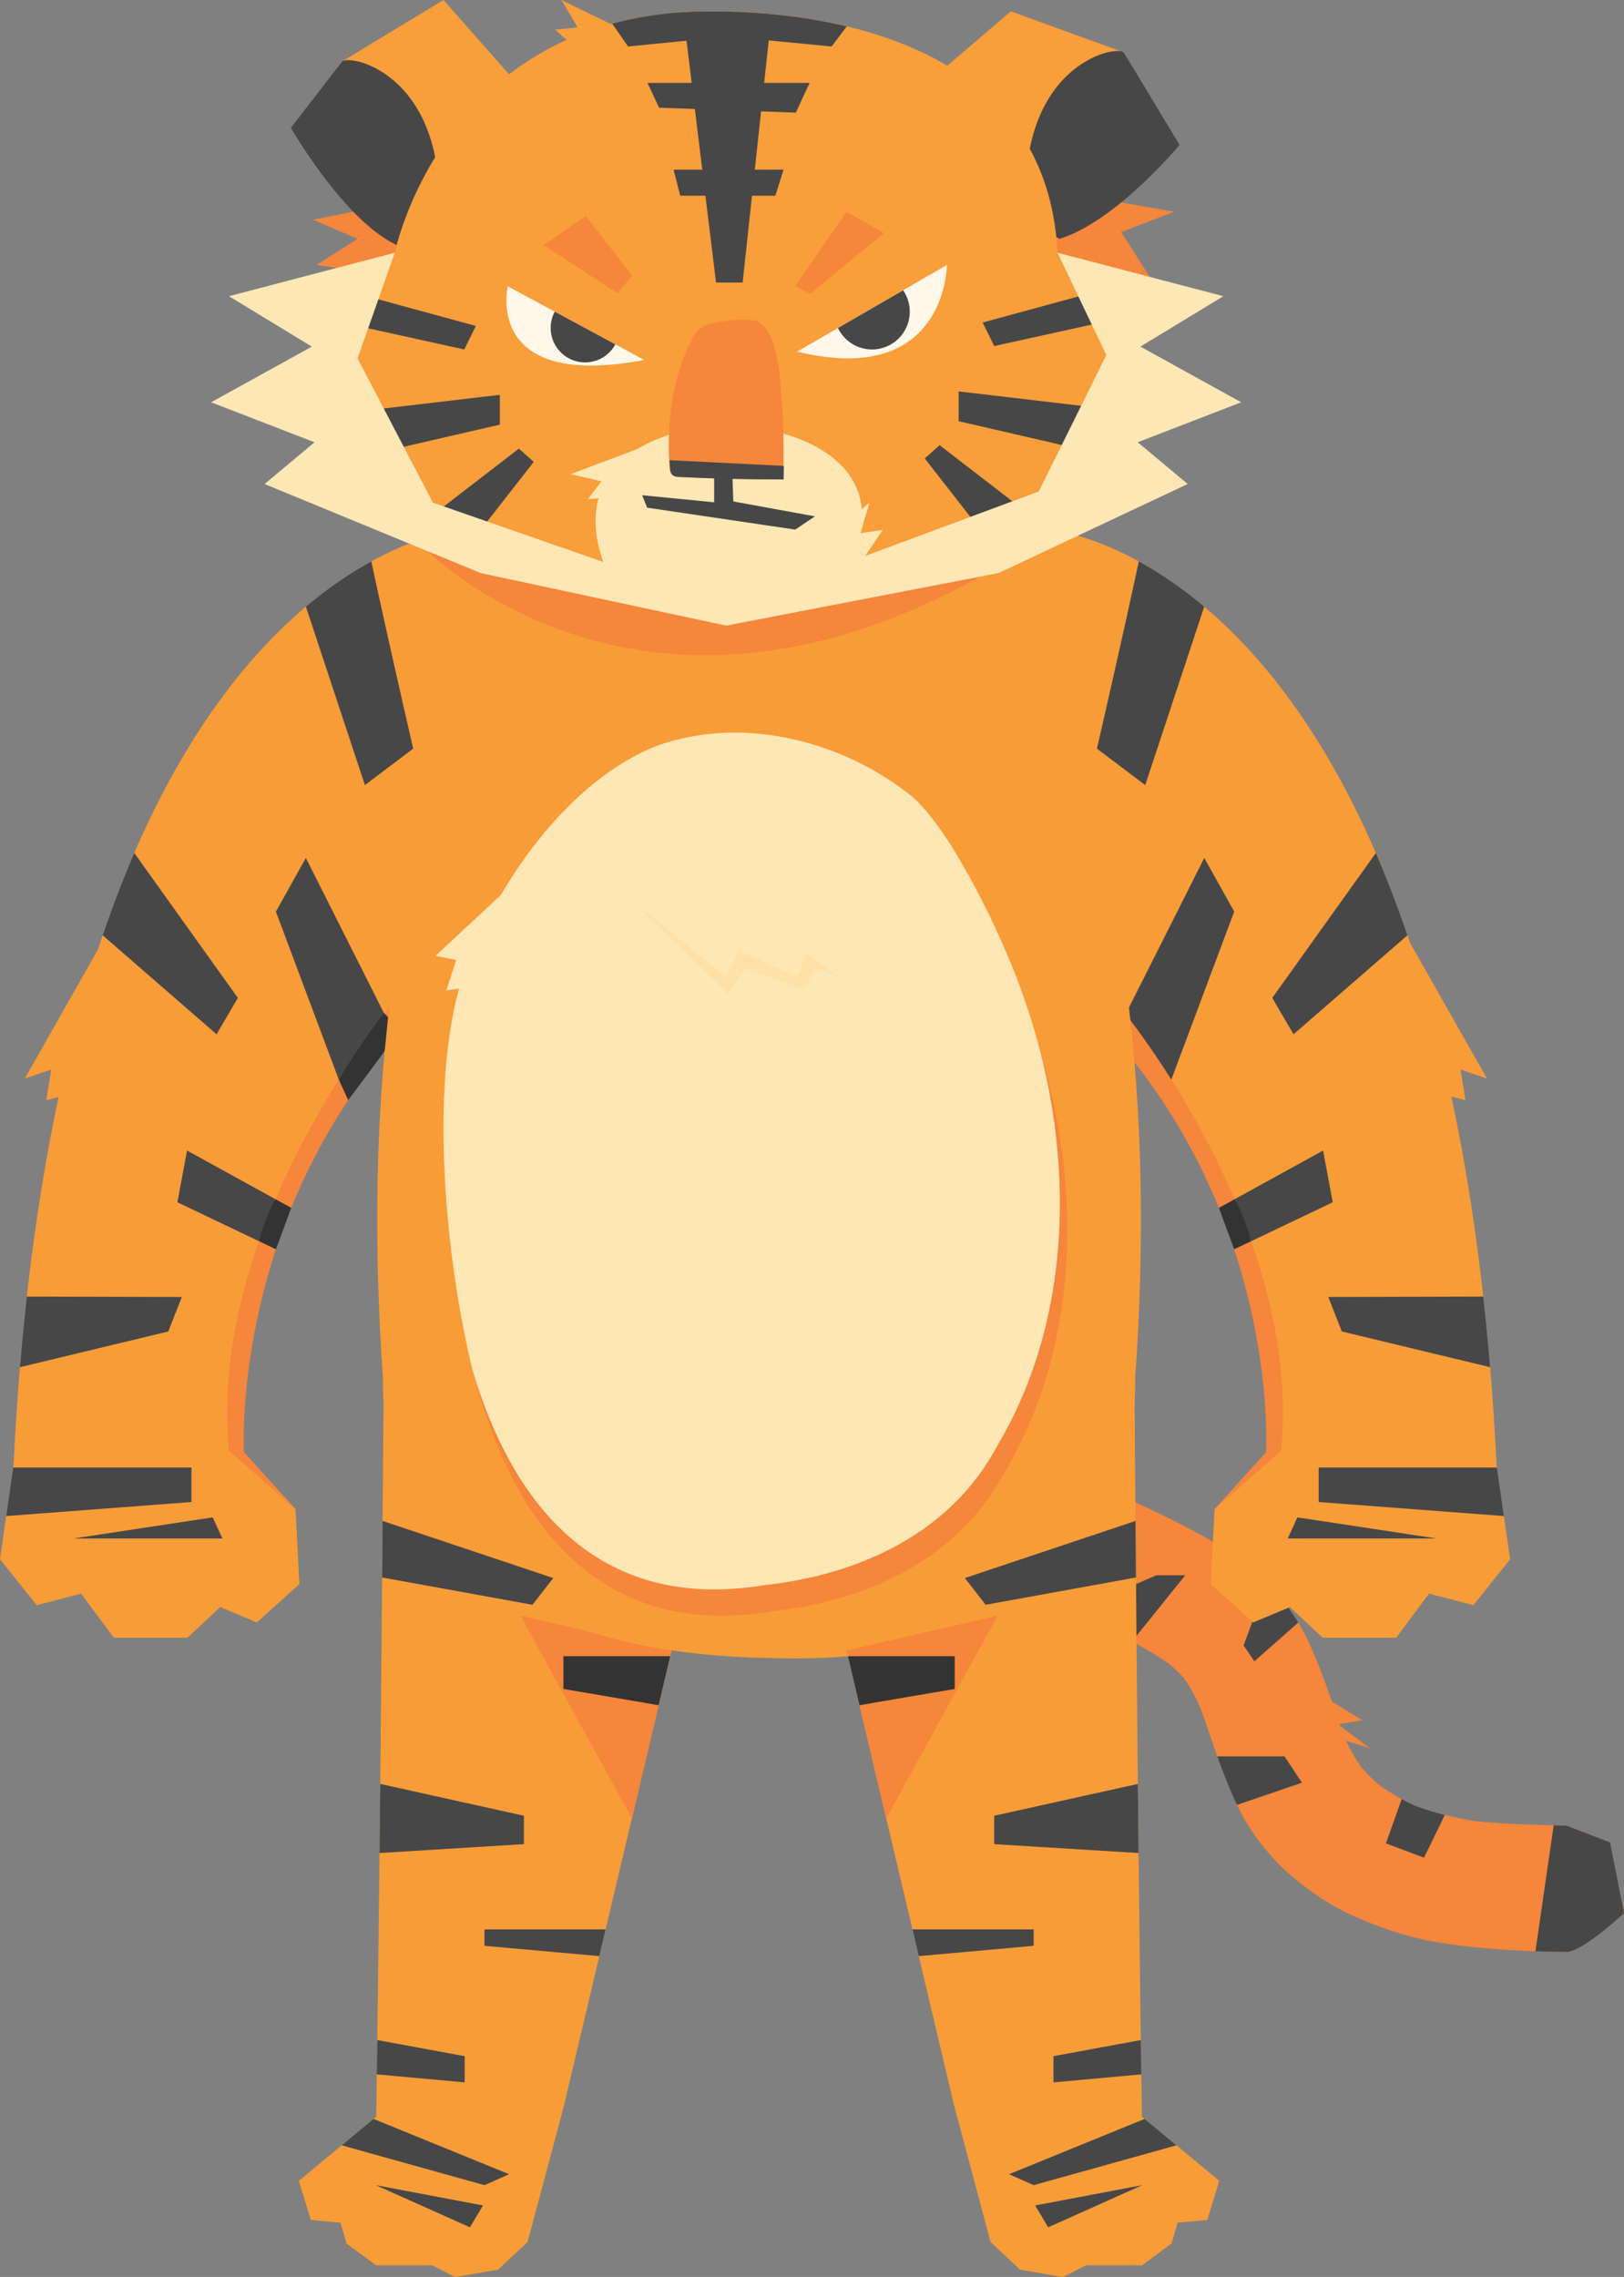 <?xml version="1.0" encoding="UTF-8"?>
<svg id="_레이어_2" data-name="레이어 2" xmlns="http://www.w3.org/2000/svg" xmlns:xlink="http://www.w3.org/1999/xlink" viewBox="0 0 449.67 630.43">
  <rect x="0" y="0" width="449.67" height="630.43" fill="#808080" stroke="none"/>
  <defs>
    <style>
      .cls-1 {
        fill: #333;
      }

      .cls-1, .cls-2, .cls-3, .cls-4, .cls-5, .cls-6, .cls-7, .cls-8, .cls-9 {
        stroke-width: 0px;
      }

      .cls-2 {
        fill: #f89e3a;
      }

      .cls-10 {
        clip-path: url(#clippath);
      }

      .cls-3 {
        fill: none;
      }

      .cls-4 {
        fill: #fce7b5;
      }

      .cls-5 {
        fill: #f89c38;
      }

      .cls-11 {
        clip-path: url(#clippath-1);
      }

      .cls-12 {
        clip-path: url(#clippath-4);
      }

      .cls-13 {
        clip-path: url(#clippath-3);
      }

      .cls-14 {
        clip-path: url(#clippath-2);
      }

      .cls-6 {
        fill: #f5863b;
      }

      .cls-7 {
        fill: #fff8ea;
      }

      .cls-8 {
        fill: #474748;
      }

      .cls-9 {
        fill: #ffe1a8;
      }
    </style>
    <clipPath id="clippath">
      <path class="cls-3" d="M433.68,505.47s-15.78-.25-25.2-1.24c-5.69-.91-11.29-2.26-16.68-4.28-3.45-1.59-6.76-3.46-9.85-5.66-1.8-1.54-3.5-3.21-5.05-5-1.61-2.33-3-4.79-4.21-7.34l6.72,2.15-8.29-6.2c-.07-.18-.14-.37-.2-.55l6.32-1.06-8.46-5.18c-.03-.08-.05-.16-.08-.24-1.87-5.53-3.92-10.97-6.36-16.28-2.41-5.26-5.68-9.96-9.46-14.34-1.57-1.82-3.33-3.47-5.2-4.99-2.98-2.41-6.03-4.75-9.28-6.79-8.82-5.54-18.46-10-27.93-14.28-10.93-4.95-22.06-9.5-33.38-13.5-11.35-4.01-34.58-10.35-34.58-10.35l-13.48,1.76-8.04,10.46,1.76,13.48,10.46,8.04s36.02,10.39,53.33,17.57c6.63,2.86,13.19,5.89,19.64,9.13,5.97,3,12.05,6.02,17.53,9.88,1.53,1.3,2.98,2.7,4.3,4.21,1.59,2.35,2.94,4.84,4.13,7.42,2.28,5.86,4.04,11.92,6.3,17.8,1.74,4.51,3.57,9.06,5.96,13.28,2.41,4.26,5.46,8.25,8.79,11.83,3.35,3.61,7.32,6.67,11.32,9.49,2.95,2.08,6.1,3.86,9.37,5.37,8.42,3.89,16.99,6.67,26.17,8.04,11.2,1.67,22.34,2.22,33.65,2.35,4.45.05,15.99-10.76,15.99-10.76l-3.88-19.58-12.11-4.67Z"/>
    </clipPath>
    <clipPath id="clippath-1">
      <path class="cls-3" d="M290.28,146.63s111.81,7.96,124.11,259.05l3.74,26.01-10.16,12.74-12.3-3.19-9.09,12.21h-20.33s-9.09-8.49-9.09-8.49l-10.16,4.25-11.77-10.62,1.07-20.7,14.44-15.93s3.74-60.52-40.12-112.54l-53.55-128.12,33.22-14.68Z"/>
    </clipPath>
    <clipPath id="clippath-2">
      <path class="cls-3" d="M127.86,146.63S16.05,154.59,3.74,405.68l-3.74,26.01,10.16,12.74,12.3-3.19,9.09,12.21h20.33l9.09-8.49,10.16,4.25,11.77-10.62-1.07-20.7-14.44-15.93s-3.74-60.52,40.12-112.54l53.55-128.12-33.22-14.68Z"/>
    </clipPath>
    <clipPath id="clippath-3">
      <path class="cls-3" d="M106.25,380.29s-.81,121.23-2.08,205.76l-21.42,17.75,3.31,10.84,8.21.75,1.69,5.77,8.2,6.05h15.49l6.38,3.23,11.85-2.02,8.2-7.67,10.02-37.52,37.49-158.57-87.35-44.37Z"/>
    </clipPath>
    <clipPath id="clippath-4">
      <path class="cls-3" d="M314.1,380.29s.81,121.23,2.08,205.76l21.42,17.75-3.31,10.84-8.21.75-1.69,5.77-8.2,6.05h-15.49s-6.38,3.23-6.38,3.23l-11.85-2.02-8.2-7.67-10.02-37.52-37.49-158.57,87.35-44.37Z"/>
    </clipPath>
  </defs>
  <g id="Layer_1" data-name="Layer 1">
    <g>
      <path class="cls-6" d="M433.68,505.47s-15.78-.25-25.2-1.24c-5.69-.91-11.29-2.26-16.68-4.28-3.45-1.59-6.76-3.46-9.85-5.66-1.8-1.54-3.5-3.21-5.05-5-1.61-2.33-3-4.79-4.21-7.34l6.72,2.15-8.29-6.2c-.07-.18-.14-.37-.2-.55l6.32-1.06-8.46-5.18c-.03-.08-.05-.16-.08-.24-1.87-5.53-3.92-10.97-6.36-16.28-2.41-5.26-5.68-9.96-9.46-14.34-1.57-1.82-3.33-3.47-5.2-4.99-2.98-2.41-6.03-4.75-9.28-6.79-8.82-5.54-18.46-10-27.93-14.28-10.93-4.95-22.06-9.5-33.38-13.5-11.35-4.01-34.58-10.35-34.58-10.35l-13.48,1.76-8.04,10.46,1.76,13.48,10.46,8.04s36.02,10.39,53.33,17.57c6.63,2.86,13.19,5.89,19.64,9.13,5.97,3,12.05,6.02,17.53,9.88,1.53,1.3,2.98,2.7,4.3,4.21,1.59,2.35,2.94,4.84,4.13,7.42,2.28,5.86,4.04,11.92,6.3,17.8,1.74,4.51,3.57,9.06,5.96,13.28,2.41,4.26,5.46,8.25,8.79,11.83,3.35,3.61,7.32,6.67,11.32,9.49,2.95,2.08,6.1,3.86,9.37,5.37,8.42,3.89,16.99,6.67,26.17,8.04,11.2,1.67,22.34,2.22,33.65,2.35,4.45.05,15.99-10.76,15.99-10.76l-3.88-19.58-12.11-4.67Z"/>
      <g class="cls-10">
        <g>
          <polygon class="cls-8" points="433.25 484.33 423.79 549.61 463.15 543.74 467.79 494.83 433.25 484.33"/>
          <path class="cls-8" d="M394.6,479.83l-10.84,30.54,10.52,3.97s14.38-28.84,14.01-31.27-13.69-3.24-13.69-3.24Z"/>
          <polygon class="cls-8" points="331.88 503.36 360.5 493.58 355.67 486.3 328.19 486.3 331.88 503.36"/>
          <polygon class="cls-8" points="355.67 425.17 344.34 455.56 347.32 459.98 366.67 442.86 355.67 425.17"/>
          <polygon class="cls-8" points="289.81 449.47 320.14 436.14 328.19 436.14 309 459.98 289.81 449.47"/>
          <polygon class="cls-8" points="314.79 383.64 301.39 418.74 309 419.89 328.19 399.21 314.79 383.64"/>
          <polygon class="cls-8" points="245.26 440.42 267.45 415.82 274.79 412.52 267.07 442.13 245.26 440.42"/>
          <polygon class="cls-8" points="241.03 370.14 243.22 407.64 250.62 405.58 259.64 378.84 241.03 370.14"/>
        </g>
      </g>
      <g>
        <polygon class="cls-6" points="119.88 54.19 86.63 60.84 99 66.12 87.62 73.36 110.37 76.67 119.88 54.19"/>
        <polygon class="cls-6" points="299.92 54.19 325.12 58.63 310.46 64.26 318.34 76.67 292.7 73.36 288.47 54.19 299.92 54.19"/>
        <polygon class="cls-2" points="179.28 11.61 155.47 0 159.92 7.58 153.72 8.21 162.4 16.01 179.28 11.61"/>
        <path class="cls-5" d="M314.1,380.29s.81,121.23,2.08,205.76l21.42,17.75-3.31,10.84-8.21.75-1.69,5.77-8.2,6.05h-15.49s-6.38,3.23-6.38,3.23l-11.85-2.02-8.2-7.67-10.02-37.52-37.49-158.57,87.35-44.37Z"/>
        <path class="cls-5" d="M290.28,146.63s111.81,7.96,124.11,259.05l3.74,26.01-10.16,12.74-12.3-3.19-9.09,12.21h-20.33s-9.09-8.49-9.09-8.49l-10.16,4.25-11.77-10.62,1.07-20.7,14.44-15.93s3.74-60.52-40.12-112.54l-53.55-128.12,33.22-14.68Z"/>
        <g class="cls-11">
          <g>
            <path class="cls-8" d="M318.04,140.37c1.6-2.13-14.31,66.91-14.31,66.91l13.37,10.09,23.4-70.74-22.47-6.26Z"/>
            <polygon class="cls-8" points="301.99 300.04 333.45 237.54 341.74 252.4 317.51 317.13 301.99 300.04"/>
            <polygon class="cls-8" points="387.59 226.89 352.28 276.29 358.16 286.37 392.4 256.62 387.59 226.89"/>
            <polygon class="cls-8" points="366.35 318.55 369.02 332.88 334.52 349.34 334.52 336.07 366.35 318.55"/>
            <polygon class="cls-8" points="416.07 358.97 367.79 359.1 371.54 368.65 412.91 378.61 416.07 358.97"/>
            <polygon class="cls-8" points="418.14 406.32 365.12 406.32 365.12 415.87 421.29 420.12 418.14 406.32"/>
            <polygon class="cls-8" points="397.75 425.96 359.23 420.12 356.56 425.96 397.75 425.96"/>
          </g>
        </g>
        <path class="cls-6" d="M307.76,283.14l2.43-4.22s50.72,60.88,44.53,122.74l-18.6,16.38,14.44-15.93s3.74-60.52-40.12-112.54l-2.69-6.43Z"/>
        <path class="cls-1" d="M341.85,332.03l-4.35,2.39,4.23,11.47,4.67-2.23s-1.4-6.17-4.55-11.64Z"/>
        <path class="cls-5" d="M127.86,146.63S16.05,154.59,3.74,405.68l-3.74,26.01,10.16,12.74,12.3-3.19,9.09,12.21h20.33l9.09-8.49,10.16,4.25,11.77-10.62-1.07-20.7-14.44-15.93s-3.74-60.52,40.12-112.54l53.55-128.12-33.22-14.68Z"/>
        <g class="cls-14">
          <g>
            <path class="cls-8" d="M100.1,140.37c-1.6-2.13,14.31,66.91,14.31,66.91l-13.37,10.09-23.4-70.74,22.47-6.26Z"/>
            <polygon class="cls-8" points="116.15 300.04 84.69 237.54 76.39 252.4 100.63 317.13 116.15 300.04"/>
            <polygon class="cls-8" points="30.55 226.89 65.86 276.29 59.97 286.37 25.74 256.62 30.55 226.89"/>
            <polygon class="cls-8" points="51.79 318.55 49.12 332.88 83.62 349.34 83.62 336.07 51.79 318.55"/>
            <polygon class="cls-8" points="2.07 358.97 50.34 359.1 46.6 368.65 5.22 378.61 2.07 358.97"/>
            <polygon class="cls-8" points="0 406.32 53.02 406.32 53.02 415.87 -3.15 420.12 0 406.32"/>
            <polygon class="cls-8" points="20.39 425.96 58.9 420.12 61.58 425.96 20.39 425.96"/>
          </g>
        </g>
        <path class="cls-6" d="M110.37,283.14l-2.43-4.22s-50.72,60.88-44.53,122.74l18.6,16.38-14.44-15.93s-3.74-60.52,40.12-112.54l2.69-6.43Z"/>
        <path class="cls-5" d="M106.25,380.29s-.81,121.23-2.08,205.76l-21.42,17.75,3.31,10.84,8.21.75,1.69,5.77,8.2,6.05h15.49l6.38,3.23,11.85-2.02,8.2-7.67,10.02-37.52,37.49-158.57-87.35-44.37Z"/>
        <path class="cls-2" d="M251.91,27.07l27.97-23.93,31.28,11.36s21.93,31.46-26.83,46.33l-32.42-33.77Z"/>
        <path class="cls-8" d="M284.33,60.84c-3.62-42.39,24.29-48.56,26.83-46.33l15.45,25.61s-17.61,21.23-33.26,26.01l-9.02-5.29Z"/>
        <path class="cls-2" d="M153.72,35.05L122.8,0l-28.09,17.02s-26.28,31.29,22.39,46.45l36.63-28.43Z"/>
        <path class="cls-8" d="M121.25,63.52c3.88-42.37-23.99-48.7-26.54-46.49l-14.17,18.37s16.46,28.62,31.66,33.36l9.05-5.23Z"/>
        <path class="cls-2" d="M109.32,69.97S121.68,8.51,187.66,3.47c0,0,101.49-8.94,105.15,66.5l15.59,14.37-5.5,46.28-38.26,23.6-89.35,10.08-86.14-30.93,5.04-41.93,15.13-21.47Z"/>
        <polygon class="cls-6" points="185.98 456.94 144.13 447.33 174.97 503.48 185.98 456.94"/>
        <path class="cls-5" d="M273.07,158.69l-62.89,2.78-62.89-2.78s-52.58,63.2-41.24,223c0,0-5.22,75.54,107.16,77.37,105.73,3.67,101.1-77.37,101.1-77.37,11.34-159.8-41.24-223-41.24-223Z"/>
        <polygon class="cls-8" points="101.35 113.67 138.4 109.32 138.4 117.57 102.66 125.81 101.35 113.67"/>
        <polygon class="cls-8" points="121.68 141.16 143.67 124.21 147.79 127.88 134.74 144.6 121.68 141.16"/>
        <polygon class="cls-8" points="99 81.31 131.76 90.25 128.55 96.76 99 90.25 99 81.31"/>
        <polygon class="cls-8" points="302.49 112.73 265.44 108.37 265.44 116.62 301.18 124.87 302.49 112.73"/>
        <polygon class="cls-8" points="282.17 140.22 260.17 123.26 256.05 126.93 269.11 143.66 282.17 140.22"/>
        <polygon class="cls-8" points="304.85 80.37 272.09 89.3 275.29 95.81 304.85 89.3 304.85 80.37"/>
        <path class="cls-6" d="M213.7,446.13c-43.89,7.31-68.97-19.45-80.86-59.73-7.33-30.17-11.63-75.31-3.92-104.56,7.97-26.55,29.15-57.96,55.03-68.09,23.5-8.48,51.08-1.53,70.26,13.74,11.18,9.03,26.03,40.39,31,55.06,14.49,40.2,15.06,87.91-7.02,125.01-12.74,23.97-37.81,35.64-64.33,38.56l-.16.02Z"/>
        <path class="cls-6" d="M115.38,149.73s65.11,71.26,172.25,0c0,0-105.35,33.78-172.25,0Z"/>
        <path class="cls-4" d="M343.68,111.38l-27.91-15.41,22.97-13.96-45.94-12.04,13.53,28.31-18.71,37.8-52.54,19.51c24.74-47.42-86.83-52.69-68.04,0l-47.16-16.42-20.88-39.95,10.32-29.25-45.94,12.04,22.97,13.96-27.91,15.41,28.65,11.07-13.83,11.56,59.87,24.67,67.93,14.54,75.38-14.54,52.42-24.67-13.83-11.56,28.65-11.07Z"/>
        <path class="cls-7" d="M220.71,97.36l41.47-24s0,34.08-41.47,24Z"/>
        <path class="cls-7" d="M178.4,99.66l-37.8-20.39s-6.87,28.87,37.8,20.39Z"/>
        <path class="cls-8" d="M241.45,96.76c5.78,0,10.46-4.68,10.46-10.46,0-2.2-.68-4.24-1.84-5.92l-18.05,10.44c1.69,3.51,5.27,5.94,9.43,5.94Z"/>
        <path class="cls-8" d="M170.38,95.34l-16.77-9.05c-.73,1.35-1.14,2.89-1.14,4.52,0,5.26,4.27,9.53,9.53,9.53,3.63,0,6.78-2.02,8.39-5Z"/>
        <polygon class="cls-6" points="220.19 79.25 234.4 58.63 244.71 64.59 224.32 81.31 220.19 79.25"/>
        <polygon class="cls-6" points="170.93 81.14 175.06 76.33 162.23 59.83 150.54 67.85 170.93 81.14"/>
        <path class="cls-6" d="M194.55,90.47c-1.59.99-2.57,2.69-3.4,4.37-5.21,10.56-6.54,22.69-5.77,34.44.05.82.16,1.74.8,2.27.51.42,1.22.48,1.88.51,9.59.48,19.2.7,28.81.68.18-8.05.09-16.12-.6-24.14-.47-5.44-1.03-16.13-6.24-19.49-1.92-1.24-12.64-.4-15.48,1.37Z"/>
        <path class="cls-8" d="M217.04,129.04l-.09-.05-31.56-1.57c.03.62.06,1.24.1,1.86.05.82.16,1.74.8,2.27.51.42,1.22.48,1.88.51,9.59.48,19.2.7,28.81.68.03-1.23.05-2.46.06-3.69Z"/>
        <polygon class="cls-8" points="197.74 131.05 197.74 139.07 177.81 137.12 179.18 140.56 220.19 146.63 225.65 142.96 203.05 138.84 202.78 131.05 197.74 131.05"/>
        <polygon class="cls-8" points="189.75 8.47 198.26 78.23 205.63 78.23 213.2 8 189.75 8.47"/>
        <polygon class="cls-8" points="179.28 22.95 224.18 22.95 220.35 31.19 182.49 29.82 179.28 22.95"/>
        <polygon class="cls-8" points="186.51 46.98 216.95 46.98 214.69 54.19 188.35 54.19 186.51 46.98"/>
        <path class="cls-8" d="M187.66,3.47c-6.57.5-12.6,1.57-18.15,3.08l4.4,6.32,27.82-2.75,28.54,2.75,4.2-5.56c-24.24-5.81-46.81-3.83-46.81-3.83Z"/>
        <g class="cls-13">
          <g>
            <polygon class="cls-8" points="95.92 417.75 153.19 436.92 147.44 444.32 84.07 432.82 95.92 417.75"/>
            <path class="cls-1" d="M207.95,458.55h-51.95v9.08s39.66,6.66,37.6,6.66,14.34-15.74,14.34-15.74Z"/>
            <polygon class="cls-8" points="95.86 491.83 145.07 502.73 145.07 510.59 95.86 513.62 95.86 491.83"/>
            <polygon class="cls-8" points="134.14 534.2 190.87 534.2 184.71 543.28 134.14 538.74 134.14 534.2"/>
            <polygon class="cls-8" points="95.86 563.25 128.67 569.3 128.67 576.56 89.03 572.93 95.86 563.25"/>
            <polyline class="cls-8" points="89.03 580.8 140.97 601.98 134.14 605.01 81.07 590.2 89.03 583.83"/>
            <polygon class="cls-8" points="104.06 605.01 133.74 610.63 130.12 616.68 104.06 605.01"/>
          </g>
        </g>
        <polygon class="cls-6" points="234.38 456.94 276.22 447.33 245.38 503.48 234.38 456.94"/>
        <g class="cls-12">
          <g>
            <polygon class="cls-8" points="324.44 417.75 267.16 436.92 272.91 444.32 336.28 432.82 324.44 417.75"/>
            <path class="cls-1" d="M212.4,458.55h51.95v9.08s-39.66,6.66-37.6,6.66-14.34-15.74-14.34-15.74Z"/>
            <polygon class="cls-8" points="324.49 491.83 275.28 502.73 275.28 510.59 324.49 513.62 324.49 491.83"/>
            <polygon class="cls-8" points="286.22 534.2 229.49 534.2 235.64 543.28 286.22 538.74 286.22 534.2"/>
            <polygon class="cls-8" points="324.49 563.25 291.69 569.3 291.69 576.56 331.33 572.93 324.49 563.25"/>
            <polyline class="cls-8" points="331.33 580.8 279.38 601.98 286.22 605.01 339.29 590.2 331.33 583.83"/>
            <polygon class="cls-8" points="316.29 605.01 286.62 610.63 290.23 616.68 316.29 605.01"/>
          </g>
        </g>
        <path class="cls-4" d="M211.65,438.87c-43.89,7.31-68.97-19.45-80.86-59.73-7.33-30.17-11.63-75.31-3.92-104.56,7.97-26.55,29.15-57.96,55.03-68.09,23.5-8.48,51.08-1.53,70.26,13.74,11.18,9.03,26.03,40.39,31,55.06,14.49,40.2,15.06,87.91-7.02,125.01-12.74,23.97-37.81,35.64-64.33,38.56l-.16.02Z"/>
        <path class="cls-1" d="M93.81,298.9l2.6,5.7s10.01-13.35,10.09-13.61.95-9.36.95-9.36l-1.15-1.16s-6.42,8.29-12.5,18.42Z"/>
        <path class="cls-1" d="M76.29,332.03l4.35,2.39-4.23,11.47-4.67-2.23s1.4-6.17,4.55-11.64Z"/>
        <polygon class="cls-4" points="155.79 231.89 120.57 264.66 126.31 265.79 123.6 274.21 129.29 273.4 155.79 231.89"/>
        <polygon class="cls-9" points="175.06 249.38 201.06 270.46 204.61 263.13 220.71 270.46 223.4 264.04 232.45 270.46 225.65 268.17 222.66 274.07 206.16 268.05 201.69 275.27 175.06 249.38"/>
        <path class="cls-5" d="M390.39,261l21.34,37.62-7.33-2.5,1.37,8.48s-14.66-3.38-11.46-4.56-3.93-39.04-3.93-39.04Z"/>
        <path class="cls-5" d="M28.2,261l-21.34,37.62,7.33-2.5-1.37,8.48s14.66-3.38,11.46-4.56,3.93-39.04,3.93-39.04Z"/>
        <polygon class="cls-4" points="182.78 121.95 157.99 131.29 166.55 133.26 162.76 138.19 174.38 137.25 182.78 121.95"/>
        <polygon class="cls-4" points="220.47 156.23 240.74 139.18 238.27 147.61 244.43 146.72 237.91 156.39 220.47 156.23"/>
      </g>
    </g>
  </g>
</svg>